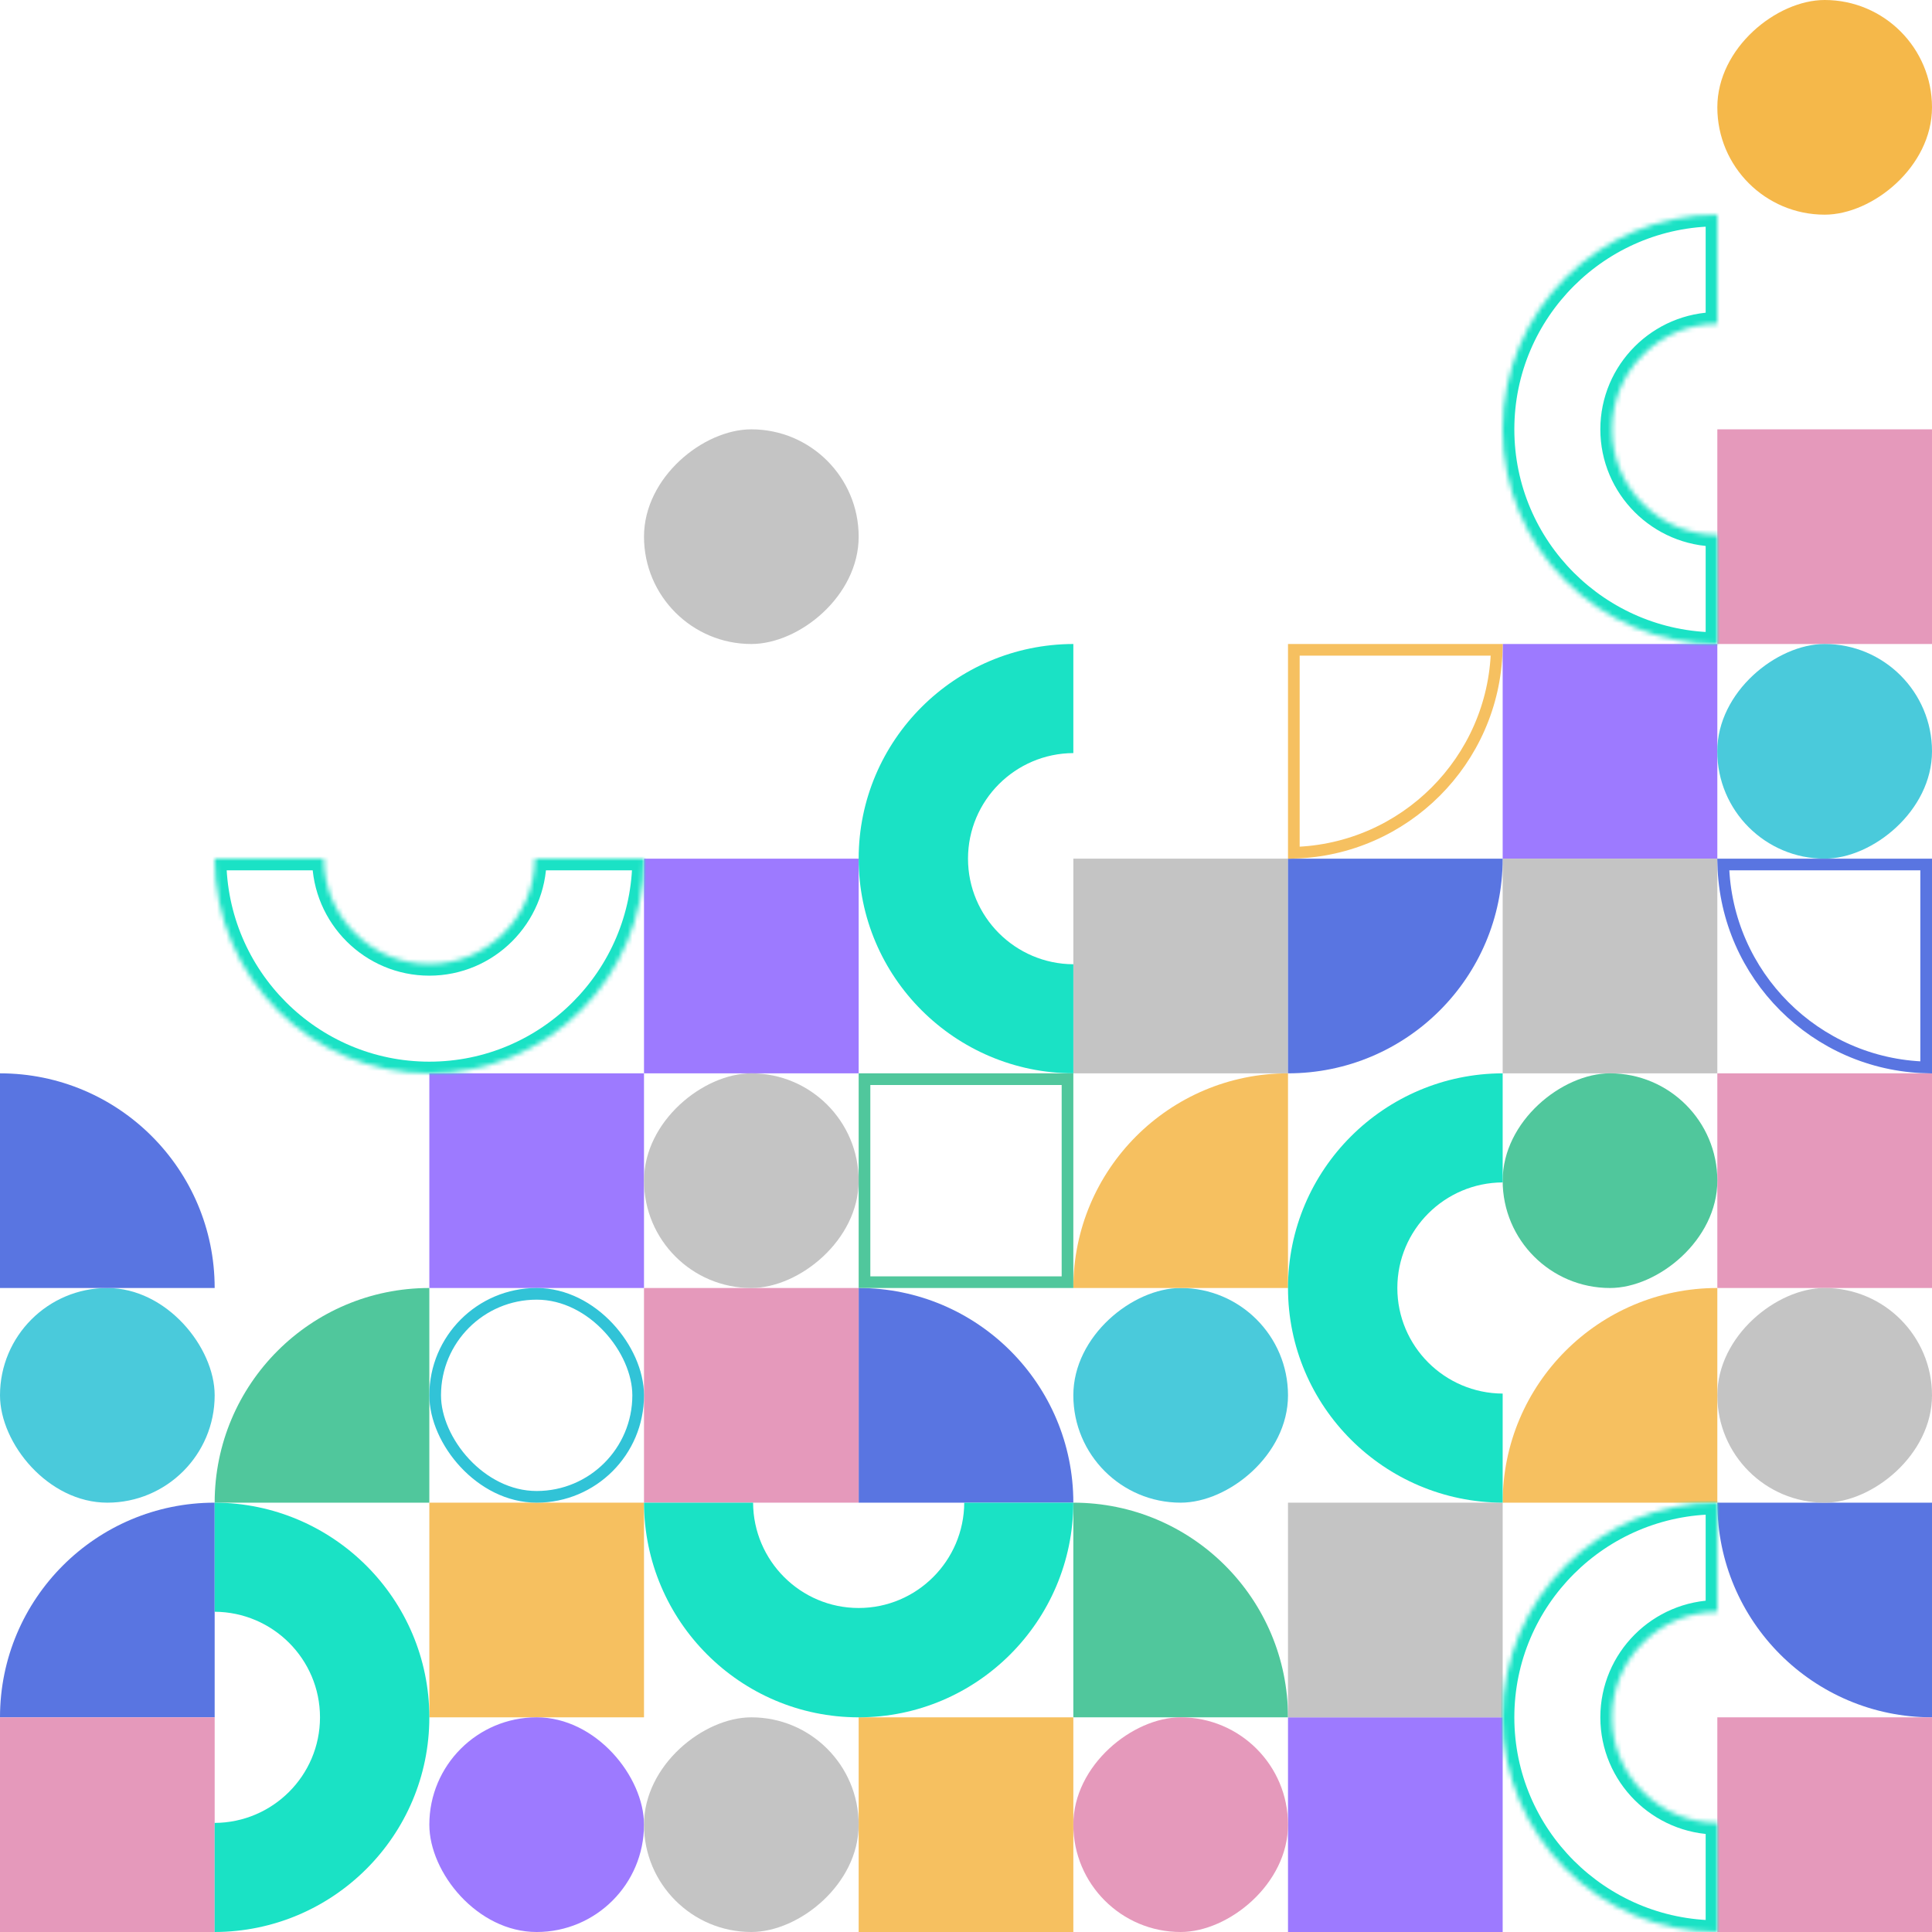<svg width="414" height="414" viewBox="0 0 414 414" fill="none" xmlns="http://www.w3.org/2000/svg">
<rect x="414" y="92" width="46" height="46" transform="rotate(90 414 92)" fill="#E599BB"/>
<rect x="138" y="138" width="46" height="46" rx="23" transform="rotate(-90 138 138)" fill="#C4C4C4"/>
<rect x="414" width="46" height="46" rx="23" transform="rotate(90 414 0)" fill="#F5B84A"/>
<rect x="138" y="368" width="46" height="46" transform="rotate(-180 138 368)" fill="#F6C060"/>
<rect x="92" y="230" width="46" height="46" fill="#9D7AFF"/>
<path d="M92 322L46 322C46 296.595 66.595 276 92 276L92 322Z" fill="#50C79C"/>
<path d="M46 368L0 368C2.23689e-06 342.595 20.595 322 46 322L46 368Z" fill="#5975E1"/>
<rect x="46" y="414" width="46" height="46" transform="rotate(-180 46 414)" fill="#E599BB"/>
<rect x="46" y="322" width="46" height="46" rx="23" transform="rotate(-180 46 322)" fill="#4ACADB"/>
<rect x="138" y="414" width="46" height="46" rx="23" transform="rotate(-180 138 414)" fill="#9D7AFF"/>
<path d="M0 276L-2.02513e-06 230C25.405 230 46 250.595 46 276L0 276Z" fill="#5975E1"/>
<path fill-rule="evenodd" clip-rule="evenodd" d="M46 414C71.357 413.943 92 393.37 92 368C92 342.63 71.357 322.057 46 322L46 345.376C58.447 345.433 68.571 355.54 68.571 368C68.571 380.46 58.447 390.568 46 390.624L46 414Z" fill="#1AE2C5"/>
<rect x="368" y="138" width="46" height="46" transform="rotate(90 368 138)" fill="#9D7AFF"/>
<rect x="184" y="414" width="46" height="46" transform="rotate(-90 184 414)" fill="#F6C060"/>
<rect x="322" y="368" width="46" height="46" transform="rotate(90 322 368)" fill="#9D7AFF"/>
<path d="M414 322L414 368C388.595 368 368 347.405 368 322L414 322Z" fill="#5975E1"/>
<path d="M230 368L230 322C255.405 322 276 342.595 276 368L230 368Z" fill="#50C79C"/>
<path d="M184 322L184 276C209.405 276 230 296.595 230 322L184 322Z" fill="#5975E1"/>
<rect x="368" y="184" width="46" height="46" transform="rotate(90 368 184)" fill="#C4C4C4"/>
<rect x="138" y="230" width="46" height="46" transform="rotate(-90 138 230)" fill="#9D7AFF"/>
<rect x="322" y="322" width="46" height="46" transform="rotate(90 322 322)" fill="#C4C4C4"/>
<rect x="230" y="230" width="46" height="46" transform="rotate(-90 230 230)" fill="#C4C4C4"/>
<rect x="414" y="230" width="46" height="46" transform="rotate(90 414 230)" fill="#E599BB"/>
<rect x="138" y="322" width="46" height="46" transform="rotate(-90 138 322)" fill="#E599BB"/>
<rect x="414" y="368" width="46" height="46" transform="rotate(90 414 368)" fill="#E599BB"/>
<rect x="368" y="230" width="46" height="46" rx="23" transform="rotate(90 368 230)" fill="#50C79C"/>
<rect x="230" y="322" width="46" height="46" rx="23" transform="rotate(-90 230 322)" fill="#4ACADB"/>
<rect x="276" y="368" width="46" height="46" rx="23" transform="rotate(90 276 368)" fill="#E599BB"/>
<rect x="414" y="138" width="46" height="46.011" rx="23" transform="rotate(90 414 138)" fill="#4ACADB"/>
<rect x="138" y="414" width="46" height="46" rx="23" transform="rotate(-90 138 414)" fill="#C4C4C4"/>
<rect x="414" y="276" width="46" height="46" rx="23" transform="rotate(90 414 276)" fill="#C4C4C4"/>
<rect x="138" y="276" width="46" height="46" rx="23" transform="rotate(-90 138 276)" fill="#C4C4C4"/>
<path d="M368 322L322 322C322 296.595 342.595 276 368 276L368 322Z" fill="#F6C060"/>
<path d="M276 184L322 184C322 209.405 301.405 230 276 230L276 184Z" fill="#5975E1"/>
<path d="M276 276L230 276C230 250.595 250.595 230 276 230L276 276Z" fill="#F6C060"/>
<path fill-rule="evenodd" clip-rule="evenodd" d="M230 138C204.643 138.057 184 158.63 184 184C184 209.37 204.643 229.943 230 230L230 206.624C217.553 206.567 207.43 196.459 207.43 184C207.43 171.54 217.553 161.433 230 161.376L230 138Z" fill="#1AE2C5"/>
<path fill-rule="evenodd" clip-rule="evenodd" d="M322 230C296.643 230.057 276 250.63 276 276C276 301.37 296.643 321.943 322 322L322 298.624C309.553 298.567 299.43 288.459 299.43 276C299.43 263.54 309.553 253.433 322 253.376L322 230Z" fill="#1AE2C5"/>
<path fill-rule="evenodd" clip-rule="evenodd" d="M138 322C138.057 347.357 158.63 367.999 184 367.999C209.37 367.999 229.943 347.357 230 322L206.623 322C206.566 334.446 196.459 344.57 183.999 344.57C171.54 344.57 161.432 334.446 161.375 322L138 322Z" fill="#1AE2C5"/>
<mask id="path-39-inside-1" fill="white">
<path fill-rule="evenodd" clip-rule="evenodd" d="M368 46C342.643 46.057 322 66.63 322 92C322 117.37 342.643 137.943 368 138L368 114.624C355.553 114.567 345.43 104.459 345.43 92C345.43 79.54 355.553 69.433 368 69.375L368 46Z"/>
</mask>
<path d="M368 46L370.5 46L370.5 43.494L367.994 43.5L368 46ZM368 138L367.994 140.5L370.5 140.505L370.5 138L368 138ZM368 114.624L370.5 114.624L370.5 112.135L368.011 112.124L368 114.624ZM368 69.375L368.011 71.875L370.5 71.864L370.5 69.375L368 69.375ZM367.994 43.5C341.267 43.56 319.5 65.244 319.5 92L324.5 92C324.5 68.016 344.019 48.554 368.006 48.5L367.994 43.5ZM319.5 92C319.5 118.756 341.267 140.44 367.994 140.5L368.006 135.5C344.019 135.446 324.5 115.984 324.5 92L319.5 92ZM370.5 138L370.5 114.624L365.5 114.624L365.5 138L370.5 138ZM342.93 92C342.93 105.844 354.174 117.06 367.989 117.124L368.011 112.124C356.933 112.073 347.93 103.075 347.93 92L342.93 92ZM367.989 66.876C354.174 66.939 342.93 78.156 342.93 92L347.93 92C347.93 80.924 356.933 71.926 368.011 71.875L367.989 66.876ZM370.5 69.375L370.5 46L365.5 46L365.5 69.375L370.5 69.375Z" fill="#1AE2C5" mask="url(#path-39-inside-1)"/>
<rect x="93.25" y="277.25" width="43.5" height="43.5" rx="21.75" stroke="#31C3D7" stroke-width="2.5"/>
<mask id="path-42-inside-2" fill="white">
<path fill-rule="evenodd" clip-rule="evenodd" d="M46 184C46.057 209.357 66.63 230 92 230C117.37 230 137.943 209.357 138 184L114.623 184C114.567 196.447 104.459 206.571 91.999 206.571C79.539 206.571 69.432 196.447 69.375 184L46 184Z"/>
</mask>
<path d="M46 184L46 181.5H43.494L43.5 184.006L46 184ZM138 184L140.5 184.006L140.506 181.5H138V184ZM114.623 184L114.623 181.5L112.135 181.5L112.123 183.989L114.623 184ZM69.375 184L71.875 183.989L71.864 181.5H69.375V184ZM43.5 184.006C43.56 210.733 65.244 232.5 92 232.5L92 227.5C68.016 227.5 48.554 207.981 48.5 183.994L43.5 184.006ZM92 232.5C118.756 232.5 140.44 210.733 140.5 184.006L135.5 183.994C135.446 207.981 115.984 227.5 92 227.5L92 232.5ZM138 181.5L114.623 181.5L114.623 186.5L138 186.5V181.5ZM91.999 209.071C105.844 209.071 117.06 197.826 117.123 184.011L112.123 183.989C112.073 195.067 103.075 204.071 91.999 204.071L91.999 209.071ZM66.875 184.011C66.938 197.826 78.155 209.071 91.999 209.071L91.999 204.071C80.924 204.071 71.926 195.067 71.875 183.989L66.875 184.011ZM69.375 181.5L46 181.5L46 186.5L69.375 186.5V181.5Z" fill="#1AE2C5" mask="url(#path-42-inside-2)"/>
<rect x="185.25" y="274.75" width="43.5" height="43.5" transform="rotate(-90 185.25 274.75)" stroke="#50C79C" stroke-width="2.5"/>
<path d="M412.75 185.25L412.75 228.733C389.029 228.082 369.918 208.971 369.267 185.25L412.75 185.25Z" stroke="#5975E1" stroke-width="2.5"/>
<path d="M277.25 139.25L320.733 139.25C320.082 162.971 300.971 182.082 277.25 182.733L277.25 139.25Z" stroke="#F6C060" stroke-width="2.5"/>
<mask id="path-47-inside-3" fill="white">
<path fill-rule="evenodd" clip-rule="evenodd" d="M368 322C342.643 322.057 322 342.63 322 368C322 393.37 342.643 413.943 368 414L368 390.624C355.553 390.567 345.43 380.46 345.43 368C345.43 355.54 355.553 345.433 368 345.376L368 322Z"/>
</mask>
<path d="M368 322L370.5 322L370.5 319.494L367.994 319.5L368 322ZM368 414L367.994 416.5L370.5 416.506L370.5 414L368 414ZM368 390.624L370.5 390.624L370.5 388.135L368.011 388.124L368 390.624ZM368 345.376L368.011 347.876L370.5 347.864L370.5 345.376L368 345.376ZM367.994 319.5C341.267 319.56 319.5 341.244 319.5 368L324.5 368C324.5 344.016 344.019 324.554 368.006 324.5L367.994 319.5ZM319.5 368C319.5 394.756 341.267 416.44 367.994 416.5L368.006 411.5C344.019 411.446 324.5 391.984 324.5 368L319.5 368ZM370.5 414L370.5 390.624L365.5 390.624L365.5 414L370.5 414ZM342.93 368C342.93 381.844 354.174 393.061 367.989 393.124L368.011 388.124C356.933 388.073 347.93 379.075 347.93 368L342.93 368ZM367.989 342.876C354.174 342.939 342.93 354.156 342.93 368L347.93 368C347.93 356.924 356.933 347.926 368.011 347.876L367.989 342.876ZM370.5 345.376L370.5 322L365.5 322L365.5 345.376L370.5 345.376Z" fill="#1AE2C5" mask="url(#path-47-inside-3)"/>
</svg>
